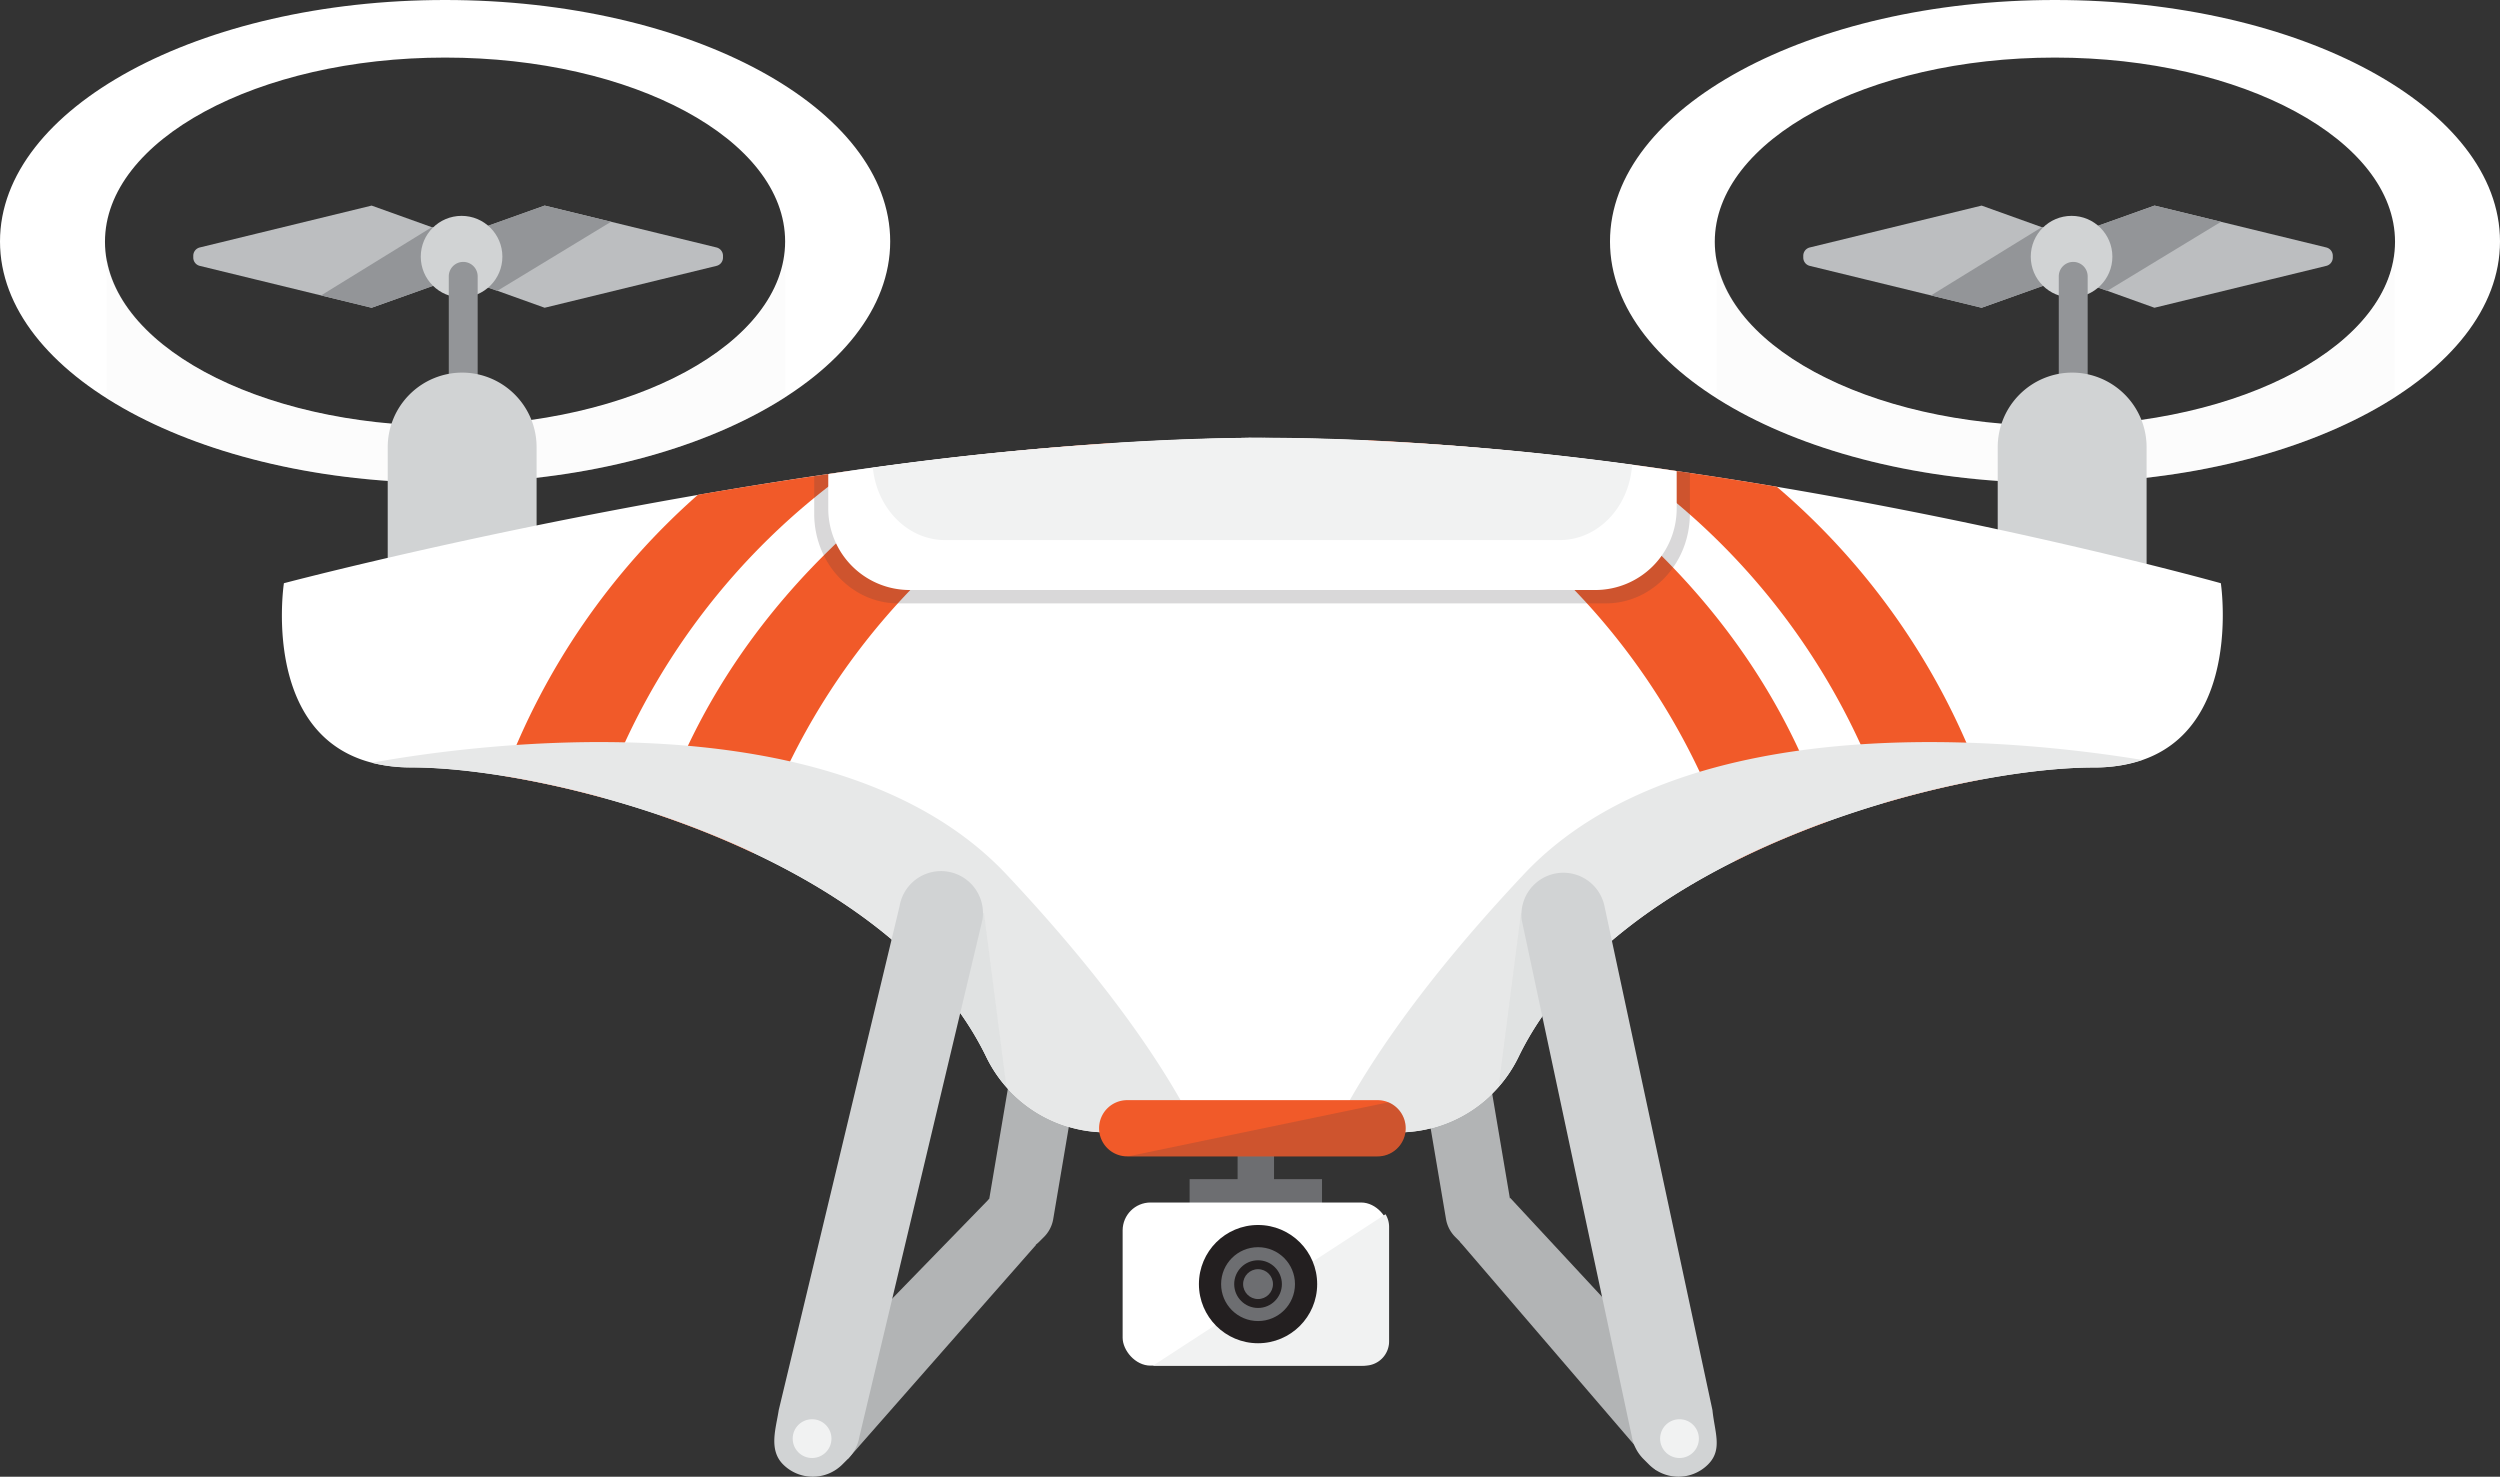 <svg xmlns="http://www.w3.org/2000/svg" viewBox="0 0 257.92 152.35"><rect x="0" y="0" width="257.92" height="152.35" fill="#333333" stroke="none"/><title>Depositphotos_107773518_02</title><g data-name="Layer 2" style="isolation:isolate"><path d="M20.61 25.53a.88.88 0 0 0-.67.86v.18a.88.88 0 0 0 .67.86l17.73 4.32 8-2.87v-4.8l-8-2.87z" fill="#bcbec0"/><path d="M73.92 25.53a.88.88 0 0 1 .67.86v.18a.88.88 0 0 1-.67.86l-17.73 4.32-8-2.87v-4.8l8-2.87z" fill="#bcbec0"/><path fill="#939598" d="M38.34 31.75l8.05-2.86v-4.82l-1.83-.64-11.44 7.05 5.22 1.27z"/><path fill="#939598" d="M56.19 21.21l-8.05 2.86v4.82l3.16 1.12 11.74-7.13-6.85-1.67z"/><circle cx="47.62" cy="26.48" r="4.21" fill="#d1d3d4"/><path d="M47.79 45a1.49 1.49 0 0 1-1.49-1.49v-15a1.49 1.49 0 0 1 1.49-1.49 1.49 1.49 0 0 1 1.49 1.49v15A1.49 1.49 0 0 1 47.79 45z" fill="#939598"/><path d="M45.92 0C20.56 0 0 11.15 0 24.91s20.56 24.91 45.92 24.91 45.92-11.15 45.92-24.91S71.28 0 45.92 0zm0 43.94c-19.38 0-35.09-8.52-35.09-19s15.71-19 35.09-19S81 14.4 81 24.91 65.3 43.94 45.92 43.94z" fill="#fff"/><path d="M81 41V26c-1 10-16.3 18-35 18-18.4-.06-33.43-7.67-35-17.38v14.44c8.42 5.36 20.95 8.76 34.94 8.76S72.53 46.39 81 41z" fill="#f1f2f2" opacity=".2"/><path d="M47.68 67.46A7.7 7.7 0 0 1 40 59.79V46.12a7.7 7.7 0 0 1 7.68-7.68 7.7 7.7 0 0 1 7.68 7.68v13.67a7.7 7.7 0 0 1-7.68 7.67z" fill="#d1d3d4"/><path d="M186.71 25.53a.88.88 0 0 0-.67.86v.18a.88.88 0 0 0 .67.86l17.73 4.32 8-2.87v-4.8l-8-2.87z" fill="#bcbec0"/><path d="M240 25.53a.88.88 0 0 1 .67.86v.18a.88.88 0 0 1-.67.86l-17.73 4.32-8-2.87v-4.8l8-2.87z" fill="#bcbec0"/><path fill="#939598" d="M204.44 31.75l8.05-2.86v-4.82l-1.83-.64-11.45 7.05 5.23 1.27z"/><path fill="#939598" d="M222.29 21.21l-8.05 2.86v4.82l3.16 1.12 11.74-7.13-6.85-1.67z"/><circle cx="213.72" cy="26.48" r="4.21" fill="#d1d3d4"/><path d="M213.89 45a1.49 1.49 0 0 1-1.49-1.49v-15a1.49 1.49 0 0 1 1.49-1.49 1.49 1.49 0 0 1 1.49 1.49v15a1.49 1.49 0 0 1-1.49 1.49z" fill="#939598"/><path d="M212 0c-25.34 0-45.9 11.15-45.9 24.91s20.56 24.91 45.9 24.91 45.92-11.15 45.92-24.91S237.38 0 212 0zm0 43.94c-19.38 0-35.09-8.52-35.09-19s15.71-19 35.09-19 35.09 8.52 35.09 19-15.69 19-35.09 19z" fill="#fff"/><path d="M247.05 41V26c-1 10-16.3 18-35 18-18.32 0-33.35-7.62-34.94-17.33v14.39c8.39 5.36 20.89 8.76 34.89 8.76s26.63-3.43 35.05-8.82z" fill="#f1f2f2" opacity=".2"/><path d="M213.78 67.46a7.7 7.7 0 0 1-7.68-7.68V46.12a7.7 7.7 0 0 1 7.68-7.68 7.7 7.7 0 0 1 7.68 7.68v13.67a7.7 7.7 0 0 1-7.68 7.67z" fill="#d1d3d4"/><path fill="#6d6e71" d="M127.68 117.8h3.76v5.88h-3.76z"/><path fill="#6d6e71" d="M122.73 121.65h13.66v3.39h-13.66z"/><path d="M153 129.11a3.43 3.43 0 0 0 2.78-5.43l-6-35.49a3.43 3.43 0 0 0-6.76 1.14l6.17 36.49a3.43 3.43 0 0 0 1 1.85l.43.43a3.42 3.42 0 0 0 2.38 1.01z" fill="#b2b4b5"/><path fill="#b2b4b5" d="M150.6 128.09l20.26 23.6 5.68-5.77-20.73-22.33-5.21 4.5z"/><path d="M104.84 129.11a3.43 3.43 0 0 1-2.78-5.43l6-35.49a3.43 3.43 0 0 1 6.76 1.14l-6.17 36.49a3.42 3.42 0 0 1-1 1.85l-.43.43a3.42 3.42 0 0 1-2.38 1.01z" fill="#b2b4b5"/><path fill="#b2b4b5" d="M106.88 128.44l-19.42 22.09-7.03-4.61 21.63-22.24 4.82 4.76z"/><path d="M229.12 60.17s-54.77-15.34-100.26-15c-44.16.33-99.57 15-99.57 15s-2.92 19 13.16 19c14.41 0 49.08 8.81 59.28 29.83a13.79 13.79 0 0 0 12.39 7.82h30.18a13.79 13.79 0 0 0 12.38-7.82c10.21-21 44.87-29.82 59.32-29.82 16 0 13.12-19.01 13.12-19.01z" fill="#fff"/><path d="M62.14 82.29A71 71 0 0 1 87.61 48.6C82.26 49.35 77 50.19 72 51.05a72.59 72.59 0 0 0-20 29 98.32 98.32 0 0 1 10.14 2.24z" fill="#f15a29"/><path d="M114.65 45.72c-5.81.38-11.69.95-17.5 1.64-9 6-22.68 17.76-29.08 36.76A92.89 92.89 0 0 1 77.69 88C81.45 76.29 91 57.65 114.65 45.72z" fill="#f15a29"/><path d="M194.39 82.83a101.08 101.08 0 0 1 10-2.42 72.85 72.85 0 0 0-21.08-30.19c-5-.85-10.27-1.65-15.63-2.35a71.13 71.13 0 0 1 26.71 34.96z" fill="#f15a29"/><path d="M158.27 46.76c-5.7-.6-11.46-1.06-17.17-1.33 24.73 12.22 34.24 31.73 37.83 43.44a89.44 89.44 0 0 1 9.56-4.09c-6.49-20.06-21.1-32.14-30.22-38.02z" fill="#f15a29"/><g style="mix-blend-mode:multiply" fill="#e7e8e8"><path d="M221 78.4c-12.21-2-47.09-6-63.8 11.81-11.47 12.19-17 21.12-19.72 26.62h6.81a13.79 13.79 0 0 0 12.39-7.83c10.21-21 44.87-29.82 59.32-29.82a15.43 15.43 0 0 0 5-.78z"/><path d="M103.83 90.21C86.27 71.55 48.68 76.82 38.36 78.69a16.29 16.29 0 0 0 4.1.49c14.41 0 49.08 8.81 59.28 29.83a13.79 13.79 0 0 0 12.39 7.82h9.43c-2.69-5.5-8.27-14.43-19.73-26.62z"/></g><path d="M128.86 45.17A329.1 329.1 0 0 0 84 49.12V53c0 5.11 3.88 9.25 8.67 9.25h73c4.79 0 8.67-4.14 8.67-9.25v-4.2a303.18 303.18 0 0 0-45.48-3.63z" style="mix-blend-mode:multiply" fill="#414042" opacity=".2"/><path d="M128.86 45.17a325.15 325.15 0 0 0-43.41 3.74v3.56a8.4 8.4 0 0 0 8.4 8.4h70.73a8.4 8.4 0 0 0 8.4-8.4V48.6a299.84 299.84 0 0 0-44.12-3.43z" fill="#fff"/><path d="M90.05 48.26c.42 4.2 3.6 7.46 7.47 7.46h63.37c4 0 7.2-3.42 7.49-7.76a289.11 289.11 0 0 0-39.53-2.79 312.4 312.4 0 0 0-38.8 3.09z" fill="#f1f2f2"/><path d="M154.6 112.14a14 14 0 0 0 2.08-3.13 34.1 34.1 0 0 1 5.52-8l-1.29-8.12-4 1.35z" style="mix-blend-mode:multiply" fill="#d1d3d4" opacity=".3"/><path d="M103.83 112.14a14 14 0 0 1-2.08-3.13 34.1 34.1 0 0 0-5.52-8l1.29-8.12 4 1.35z" style="mix-blend-mode:multiply" fill="#d1d3d4" opacity=".3"/><path d="M83.85 152.35a4.32 4.32 0 0 1-3.06-1.27c-1.52-1.52-.73-3.73-.45-5.6l12.47-52a4.33 4.33 0 0 1 8.54 1.44l-12.68 53.27a4.33 4.33 0 0 1-1.21 2.34l-.54.54a4.32 4.32 0 0 1-3.07 1.28z" fill="#d1d3d4"/><path d="M173.16 152.35a4.32 4.32 0 0 0 3.06-1.27c1.52-1.52.68-3.31.45-5.6l-11.14-52a4.33 4.33 0 0 0-8.53 1.46l11.35 53.25a4.33 4.33 0 0 0 1.21 2.34l.54.54a4.32 4.32 0 0 0 3.06 1.28z" fill="#d1d3d4"/><path d="M142.12 113.5h-25.83a2.9 2.9 0 0 0-2.9 2.9 2.9 2.9 0 0 0 2.9 2.9h25.83a2.9 2.9 0 0 0 2.9-2.9 2.9 2.9 0 0 0-2.9-2.9z" fill="#f15a29"/><rect x="115.82" y="124.06" width="27.48" height="16.83" rx="2.88" ry="2.88" fill="#fff"/><path d="M140.81 140.89a2.5 2.5 0 0 0 2.5-2.5v-11.83a2.47 2.47 0 0 0-.37-1.29l-24 15.63z" fill="#f1f2f2"/><circle cx="129.79" cy="132.48" r="6.1" fill="#231f20"/><circle cx="129.79" cy="132.48" r="3.81" fill="#6d6e71"/><circle cx="129.79" cy="132.48" r="2.46" fill="#231f20"/><circle cx="129.79" cy="132.48" r="1.54" fill="#6d6e71"/><path d="M142.12 119.29a2.9 2.9 0 0 0 1.13-5.57l-26.81 5.57z" style="mix-blend-mode:multiply" fill="#414042" opacity=".2"/><circle cx="83.78" cy="148.42" r="2" fill="#f1f2f2"/><circle cx="173.27" cy="148.42" r="2" fill="#f1f2f2"/></g></svg>